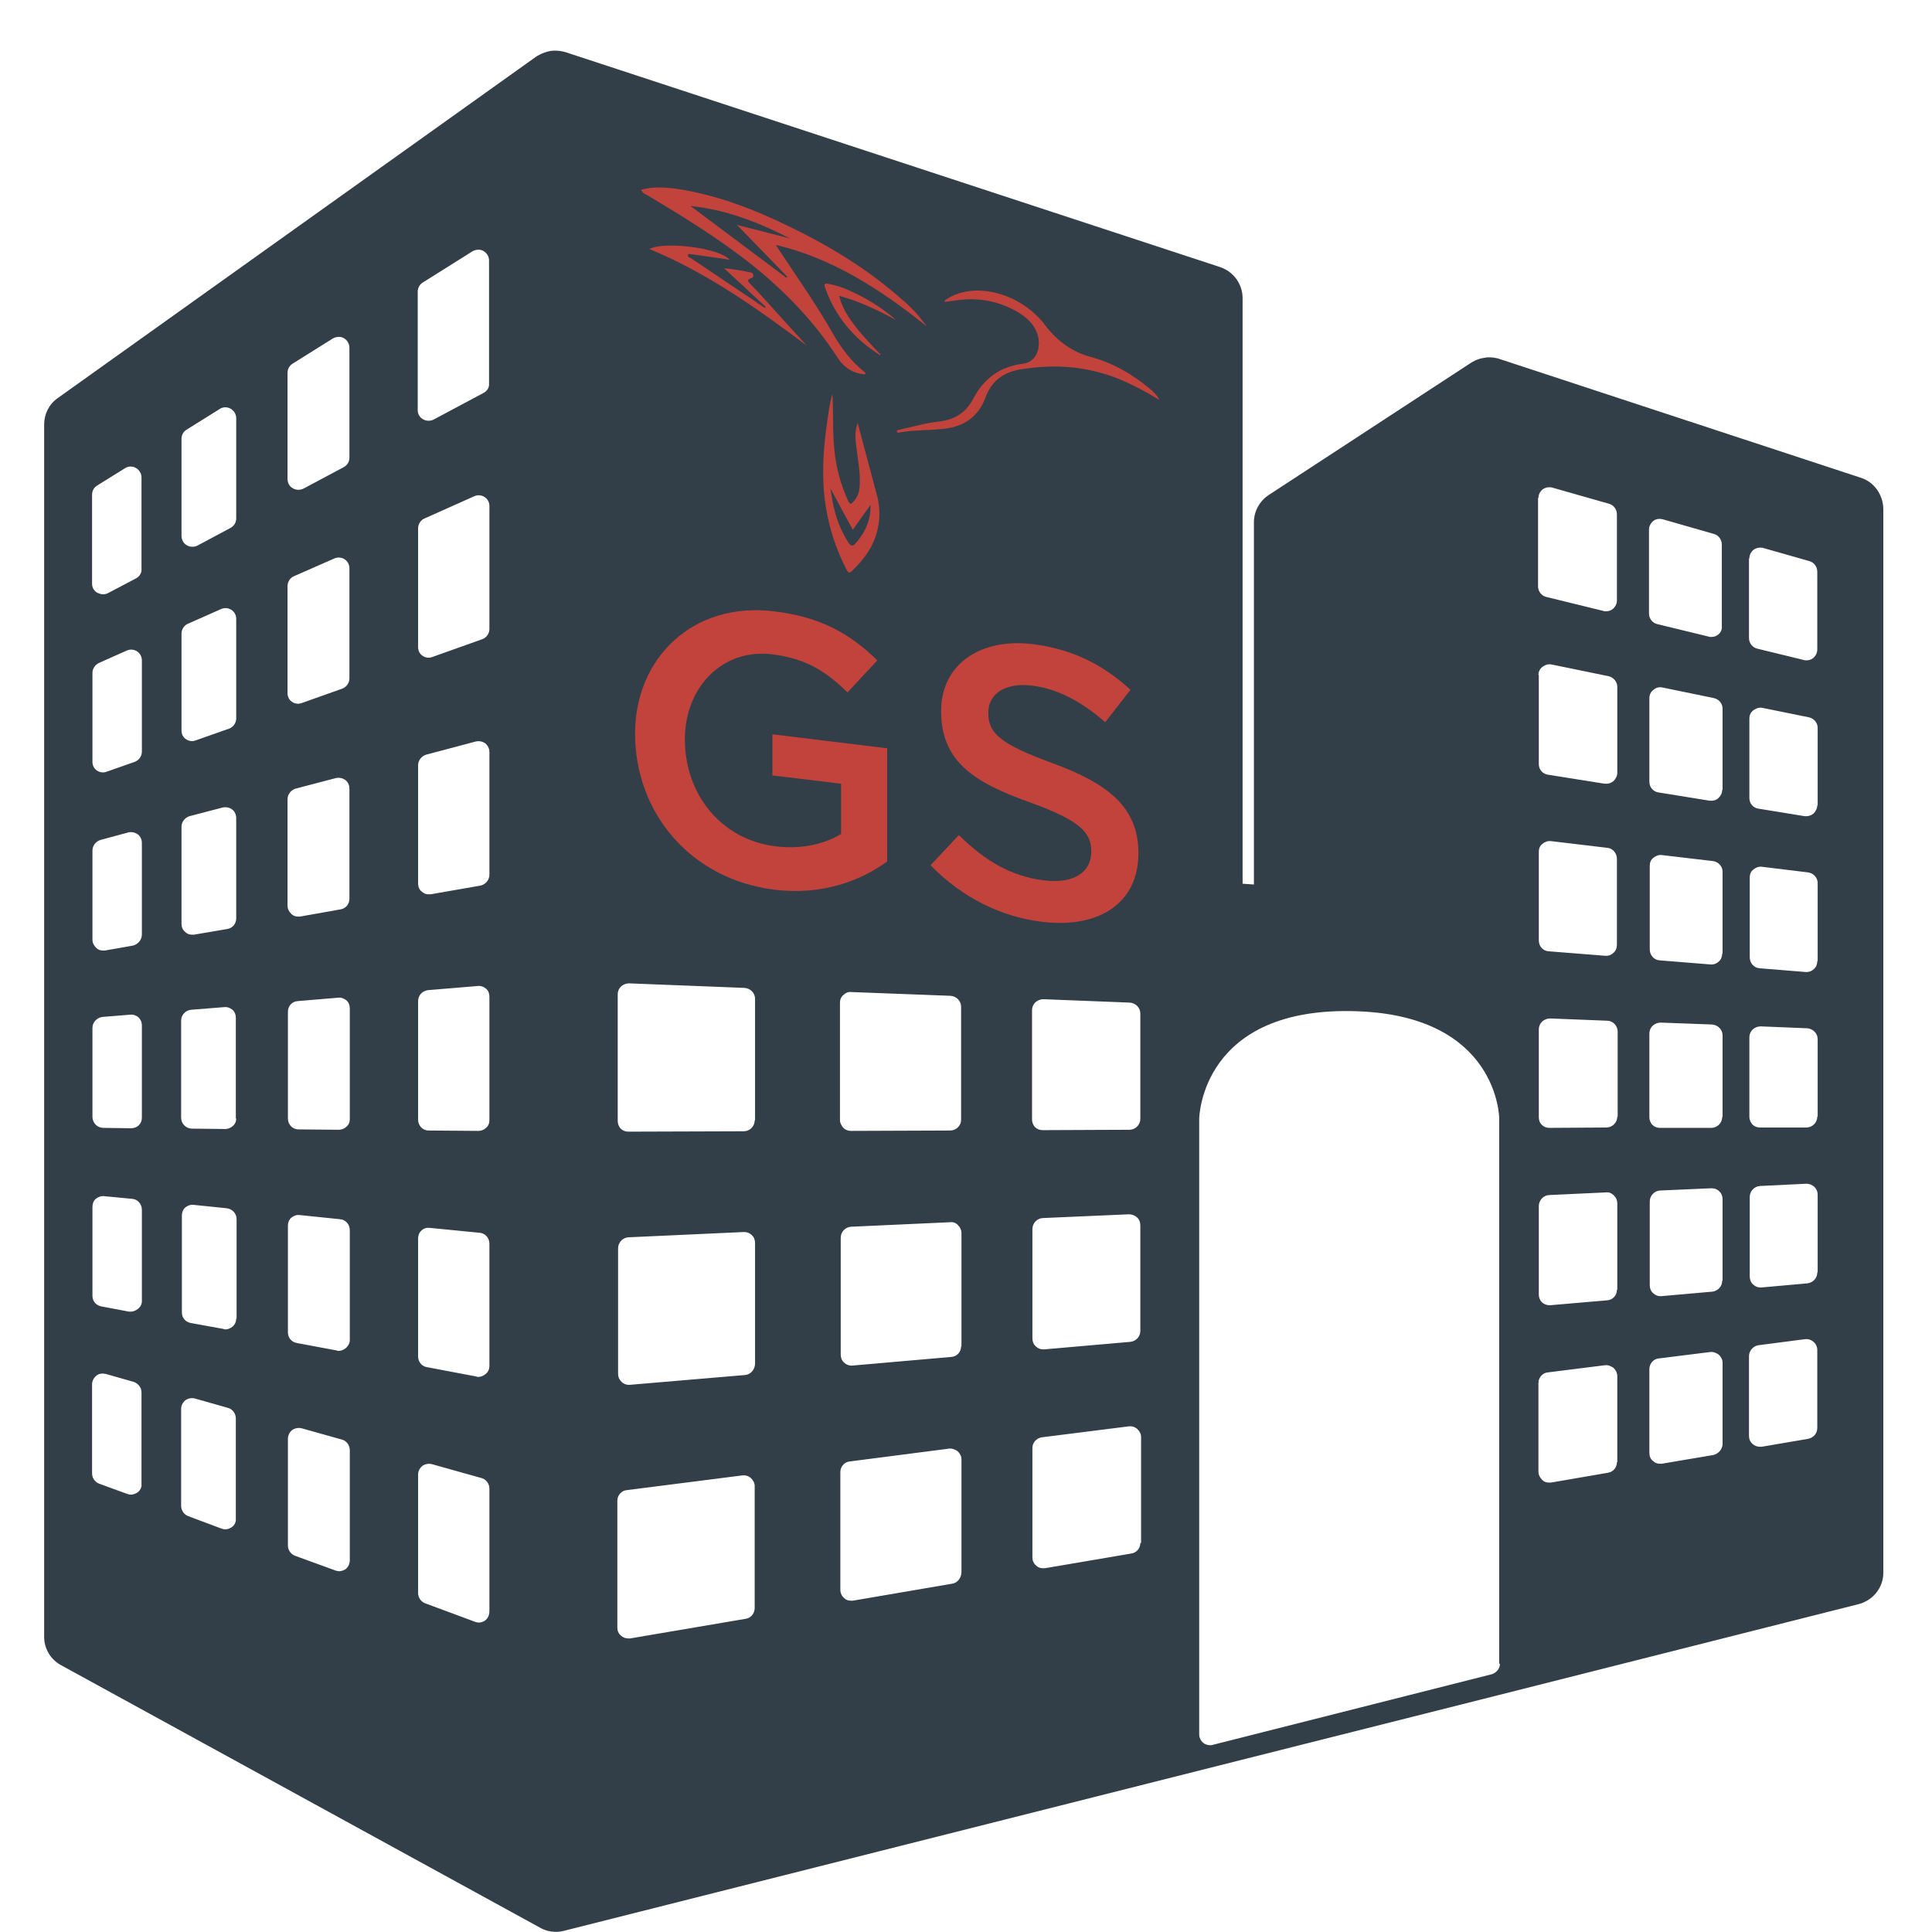 <?xml version="1.0" encoding="utf-8"?>
<!-- Generator: Adobe Illustrator 19.2.1, SVG Export Plug-In . SVG Version: 6.00 Build 0)  -->
<svg version="1.1" id="Capa_1" xmlns="http://www.w3.org/2000/svg" xmlns:xlink="http://www.w3.org/1999/xlink" x="0px" y="0px"
	 viewBox="0 0 512 512" style="enable-background:new 0 0 512 512;" xml:space="preserve">
<style type="text/css">
	.st0{fill:#323E48;}
	.st1{fill:#C1433C;}
	.st2{enable-background:new    ;}
</style>
<g>
	<path class="st0" d="M493.1,126.6l-95.8-31.5l0,0c0,0-1.1-0.4-2.7-0.4c-0.3,0-0.7,0-1,0.1c-2.1,0.2-3.7,1.3-3.7,1.3l-53.7,35.1
		c-2.4,1.6-3.9,4.3-3.9,7.2v96l-3-0.2V79c0-3.7-2.4-7-5.9-8.2l-173.6-57c0,0-2-0.6-3.9-0.3c-2.2,0.4-3.8,1.5-3.8,1.5L15.3,105.5
		c-2.3,1.6-3.6,4.2-3.6,7v321.3c0,3.1,1.7,6,4.5,7.5l127,69.6c0,0,1.3,0.8,3.1,1c1.8,0.2,3.1-0.2,3.1-0.2L323,467.9l73.8-18.6
		l95.8-24.2c3.8-1,6.5-4.4,6.5-8.3v-282C499,131,496.6,127.7,493.1,126.6z M76.2,98.8c0-1,0.5-1.9,1.3-2.4l10.7-6.7
		c0.9-0.5,2-0.6,2.9-0.1s1.5,1.5,1.5,2.5v29.2c0,1.1-0.6,2-1.5,2.5l-10.7,5.7c-0.4,0.2-0.9,0.3-1.3,0.3c-0.5,0-1-0.1-1.5-0.4
		c-0.9-0.5-1.4-1.4-1.4-2.5V98.8z M76.2,155.3c0-1.1,0.7-2.2,1.7-2.6l10.7-4.7c0.9-0.4,1.9-0.3,2.7,0.2c0.8,0.5,1.3,1.4,1.3,2.4
		v29.2c0,1.2-0.8,2.3-1.9,2.7L80,186.3c-0.3,0.1-0.6,0.2-1,0.2c-0.6,0-1.2-0.2-1.6-0.5c-0.8-0.5-1.2-1.4-1.2-2.3V155.3z M76.2,211.8
		c0-1.3,0.9-2.4,2.1-2.8l10.7-2.8c0.9-0.2,1.8,0,2.5,0.5s1.1,1.4,1.1,2.3v29.2l0,0c0,1.4-1,2.6-2.4,2.8l-10.7,1.9
		c-0.2,0-0.3,0-0.5,0c-0.7,0-1.3-0.2-1.8-0.7c-0.6-0.6-1-1.3-1-2.2C76.2,240,76.2,211.8,76.2,211.8z M36.3,395.6
		c-0.5,0.3-1.1,0.5-1.6,0.5c-0.3,0-0.7-0.1-1-0.2l-7.4-2.7c-1.1-0.4-1.9-1.5-1.9-2.7v-23.6c0-0.9,0.4-1.7,1.1-2.3
		c0.7-0.6,1.6-0.7,2.5-0.5l7.4,2.1c1.2,0.4,2.1,1.5,2.1,2.8v24.3l0,0C37.6,394.2,37.1,395.1,36.3,395.6z M36.5,346.9
		c-0.5,0.4-1.2,0.7-1.8,0.7c-0.2,0-0.4,0-0.5,0l-7.4-1.4c-1.4-0.3-2.3-1.4-2.3-2.8v-23.6c0-0.8,0.3-1.6,0.9-2.1s1.4-0.8,2.2-0.7
		l7.4,0.7c1.5,0.1,2.6,1.4,2.6,2.9v24.3l0,0C37.6,345.6,37.2,346.4,36.5,346.9z M37.6,296.2c0,0.8-0.3,1.5-0.8,2s-1.3,0.8-2,0.8l0,0
		l-7.4-0.1c-1.6,0-2.9-1.3-2.9-2.9v-23.6c0-1.5,1.2-2.7,2.6-2.9l7.4-0.6c0.8-0.1,1.6,0.2,2.2,0.7c0.6,0.6,0.9,1.3,0.9,2.1
		C37.6,271.7,37.6,296.2,37.6,296.2z M35.2,250.6l-7.4,1.3c-0.2,0-0.3,0-0.5,0c-0.7,0-1.3-0.2-1.8-0.7c-0.6-0.6-1-1.3-1-2.2v-23.6
		c0-1.3,0.9-2.4,2.1-2.8l7.4-2c0.9-0.2,1.8,0,2.5,0.5s1.1,1.4,1.1,2.3v24.3l0,0C37.6,249.1,36.5,250.3,35.2,250.6z M37.6,199.2
		c0,1.2-0.8,2.3-1.9,2.7l-7.4,2.6c-0.3,0.1-0.6,0.2-1,0.2c-0.6,0-1.2-0.2-1.6-0.5c-0.8-0.5-1.2-1.4-1.2-2.3v-23.6
		c0-1.1,0.7-2.1,1.7-2.6l7.4-3.3c0.9-0.4,1.9-0.3,2.7,0.2s1.3,1.4,1.3,2.4V199.2z M36,153.3l-7.4,3.9c-0.4,0.2-0.9,0.3-1.3,0.3
		c-0.5,0-1-0.2-1.5-0.4c-0.9-0.5-1.4-1.4-1.4-2.4v-23.6c0-1,0.5-1.9,1.3-2.4l7.4-4.6c0.9-0.6,2-0.6,2.9-0.1s1.5,1.5,1.5,2.5v24.2
		l0,0C37.6,151.8,37,152.8,36,153.3z M61.3,404.8c-0.5,0.3-1.1,0.5-1.6,0.5c-0.3,0-0.7-0.1-1-0.2l-8.8-3.3c-1.1-0.4-1.9-1.5-1.9-2.7
		v-25.7c0-0.9,0.4-1.7,1.1-2.3c0.7-0.5,1.6-0.7,2.5-0.5l8.8,2.5c1.2,0.3,2.1,1.5,2.1,2.8v26.5l0,0C62.6,403.4,62.1,404.3,61.3,404.8
		z M62.6,349.4c0,0.9-0.4,1.7-1,2.2c-0.5,0.4-1.2,0.7-1.8,0.7c-0.2,0-0.4,0-0.5-0.1l-8.8-1.6c-1.4-0.3-2.3-1.4-2.3-2.8v-25.7
		c0-0.8,0.3-1.6,0.9-2.1c0.6-0.5,1.4-0.8,2.2-0.7l8.8,0.9c1.5,0.2,2.6,1.4,2.6,2.9v26.3H62.6z M62.6,296.4c0,0.8-0.3,1.5-0.9,2
		c-0.5,0.5-1.3,0.8-2,0.8l0,0l-8.8-0.1c-1.6,0-2.9-1.3-2.9-2.9v-25.7c0-1.5,1.1-2.7,2.6-2.9l8.8-0.7c0.8-0.1,1.6,0.2,2.2,0.7
		c0.6,0.5,0.9,1.3,0.9,2.1v26.7H62.6z M62.6,243.4c0,1.4-1,2.6-2.4,2.8l-8.8,1.5c-0.2,0-0.3,0-0.5,0c-0.7,0-1.3-0.2-1.8-0.7
		c-0.7-0.6-1-1.3-1-2.2v-25.7c0-1.3,0.9-2.4,2.1-2.8L59,214c0.9-0.2,1.8,0,2.5,0.5s1.1,1.4,1.1,2.3L62.6,243.4L62.6,243.4
		L62.6,243.4z M62.6,190.4c0,1.2-0.8,2.3-1.9,2.7l-8.8,3.1c-0.3,0.1-0.6,0.2-1,0.2c-0.6,0-1.2-0.2-1.6-0.5c-0.8-0.5-1.2-1.4-1.2-2.3
		v-25.7c0-1.1,0.7-2.2,1.7-2.6l8.8-3.9c0.9-0.4,1.9-0.3,2.7,0.2s1.3,1.4,1.3,2.4V190.4z M62.6,137.4c0,1.1-0.6,2-1.5,2.5l-8.8,4.7
		c-0.4,0.2-0.9,0.3-1.3,0.3c-0.5,0-1-0.1-1.5-0.4c-0.9-0.5-1.4-1.5-1.4-2.5v-25.7c0-1,0.5-1.9,1.3-2.4l8.8-5.5
		c0.9-0.6,2-0.6,2.9-0.1s1.5,1.5,1.5,2.5V137.4z M91.5,415.9c-0.5,0.3-1.1,0.5-1.6,0.5c-0.3,0-0.7-0.1-1-0.2l-10.7-3.9
		c-1.1-0.4-1.9-1.5-1.9-2.7v-28.3c0-0.9,0.4-1.7,1.1-2.3c0.7-0.5,1.6-0.7,2.5-0.5l10.7,3c1.2,0.3,2.1,1.5,2.1,2.8v29.2l0,0
		C92.7,414.5,92.2,415.4,91.5,415.9z M91.6,357.3c-0.5,0.4-1.2,0.7-1.8,0.7c-0.2,0-0.4,0-0.5-0.1l-10.7-2c-1.4-0.3-2.3-1.4-2.3-2.8
		v-28.3c0-0.8,0.3-1.6,0.9-2.1s1.4-0.8,2.2-0.7l10.7,1.1c1.5,0.1,2.6,1.4,2.6,2.9v29.2l0,0C92.7,355.9,92.3,356.7,91.6,357.3z
		 M92.7,296.6L92.7,296.6c0,0.8-0.3,1.5-0.9,2c-0.5,0.5-1.3,0.8-2,0.8l0,0l-10.7-0.1c-1.6,0-2.8-1.3-2.8-2.9v-28.3
		c0-1.5,1.1-2.7,2.6-2.8l10.7-0.9c0.8-0.1,1.6,0.2,2.2,0.7s0.9,1.3,0.9,2.1C92.7,267.2,92.7,296.6,92.7,296.6z M128.5,429.5
		c-0.5,0.3-1.1,0.5-1.6,0.5c-0.3,0-0.7-0.1-1-0.2l-13.2-4.9c-1.1-0.4-1.9-1.5-1.9-2.7v-31.4c0-0.9,0.4-1.7,1.1-2.3
		c0.7-0.5,1.6-0.7,2.5-0.5l13.2,3.7c1.2,0.3,2.1,1.5,2.1,2.8V427l0,0C129.7,428.1,129.2,429,128.5,429.5z M128.6,364.2
		c-0.5,0.4-1.2,0.7-1.8,0.7c-0.2,0-0.4,0-0.5-0.1l-13.2-2.5c-1.3-0.2-2.3-1.4-2.3-2.8v-31.3c0-0.8,0.3-1.6,0.9-2.1
		c0.6-0.6,1.4-0.8,2.2-0.7l13.2,1.3c1.5,0.1,2.6,1.4,2.6,2.9V362l0,0C129.7,362.9,129.3,363.7,128.6,364.2z M129.7,296.9
		c0,0.8-0.3,1.5-0.9,2c-0.5,0.5-1.3,0.8-2,0.8l0,0l-13.2-0.1c-1.6,0-2.8-1.3-2.8-2.9v-31.4c0-1.5,1.1-2.7,2.6-2.9l13.2-1.1
		c0.8-0.1,1.6,0.2,2.2,0.7s0.9,1.3,0.9,2.1V296.9z M127.3,234.7l-13.2,2.3c-0.2,0-0.3,0-0.5,0c-0.7,0-1.3-0.2-1.8-0.7
		c-0.7-0.5-1-1.3-1-2.2v-31.3c0-1.3,0.9-2.4,2.1-2.8l13.2-3.5c0.9-0.2,1.8,0,2.5,0.5c0.7,0.6,1.1,1.4,1.1,2.3v32.5l0,0
		C129.7,233.2,128.7,234.4,127.3,234.7z M129.7,166.7c0,1.2-0.8,2.3-1.9,2.7l-13.2,4.7c-0.3,0.1-0.6,0.2-1,0.2
		c-0.6,0-1.2-0.2-1.6-0.5c-0.8-0.5-1.2-1.4-1.2-2.3V140c0-1.1,0.7-2.2,1.7-2.6l13.2-5.9c0.9-0.4,1.9-0.3,2.7,0.2
		c0.8,0.5,1.3,1.4,1.3,2.4V166.7z M128.2,104.1l-13.3,7.1c-0.4,0.2-0.9,0.3-1.3,0.3c-0.5,0-1-0.1-1.5-0.4c-0.9-0.5-1.4-1.4-1.4-2.4
		V77.3c0-1,0.5-1.9,1.3-2.4l13.2-8.3c0.9-0.5,2-0.6,2.9-0.1c0.9,0.5,1.5,1.5,1.5,2.5v32.6l0,0C129.7,102.7,129.1,103.6,128.2,104.1z
		 M463.6,148c0-0.9,0.4-1.7,1.1-2.3c0.7-0.5,1.6-0.7,2.5-0.5l12.3,3.5c1.2,0.3,2.1,1.5,2.1,2.8v20.6l0,0c0,0.9-0.4,1.7-1.1,2.3
		c-0.5,0.4-1.1,0.6-1.8,0.6c-0.2,0-0.5,0-0.7-0.1l-12.3-3c-1.3-0.3-2.2-1.5-2.2-2.8V148H463.6z M407.7,132c0-0.9,0.4-1.7,1.1-2.3
		c0.7-0.5,1.6-0.7,2.5-0.5l15.1,4.3c1.2,0.3,2.1,1.5,2.1,2.8v22.8c0,0.9-0.4,1.7-1.1,2.3c-0.5,0.4-1.1,0.6-1.8,0.6
		c-0.2,0-0.5,0-0.7-0.1l-15.1-3.7c-1.3-0.3-2.2-1.5-2.2-2.8V132H407.7z M197.6,429l-30.6,5.2c-0.2,0-0.3,0-0.5,0
		c-0.7,0-1.3-0.2-1.9-0.7c-0.7-0.6-1-1.3-1-2.2v-33.6c0-1.4,1.1-2.7,2.5-2.8l30.6-3.9c0.8-0.1,1.6,0.1,2.3,0.7c0.6,0.6,1,1.3,1,2.1
		v32.3l0,0C200,427.6,199,428.8,197.6,429z M197.4,364.4l-30.6,2.6c-0.1,0-0.2,0-0.2,0c-0.7,0-1.4-0.3-1.9-0.8
		c-0.6-0.6-0.9-1.3-0.9-2.1v-33.3c0-1.5,1.2-2.8,2.7-2.9l30.6-1.4c0.8,0,1.5,0.2,2.1,0.8c0.6,0.5,0.9,1.3,0.9,2.1v32.1l0,0
		C200,363,198.9,364.3,197.4,364.4z M200,296.9c0,1.6-1.3,2.9-2.9,2.9l-30.6,0.1c-0.8,0-1.5-0.3-2-0.8s-0.8-1.3-0.8-2v-33.6
		c0-0.8,0.3-1.5,0.9-2.1c0.6-0.5,1.3-0.8,2.1-0.8l30.6,1.2c1.5,0.1,2.8,1.3,2.8,2.9v32.2H200z M252.3,419.7l-26.3,4.5
		c-0.2,0-0.3,0-0.5,0c-0.7,0-1.3-0.2-1.8-0.7c-0.6-0.5-1-1.3-1-2.2v-31.2c0-1.4,1.1-2.7,2.5-2.8l26.3-3.4c0.8-0.1,1.6,0.2,2.3,0.7
		c0.6,0.6,1,1.3,1,2.1v30l0,0C254.7,418.3,253.7,419.5,252.3,419.7z M254.7,356.8c0,1.5-1.1,2.7-2.6,2.8l-26.3,2.3
		c-0.1,0-0.2,0-0.2,0c-0.7,0-1.4-0.3-1.9-0.8c-0.6-0.5-0.9-1.3-0.9-2.1v-31c0-1.5,1.2-2.8,2.7-2.9l26.3-1.2c0.8-0.1,1.6,0.2,2.1,0.8
		c0.6,0.6,0.9,1.3,0.9,2.1v30H254.7z M251.8,299.6l-26.3,0.1l0,0c-0.8,0-1.5-0.3-2-0.8c-0.5-0.6-0.9-1.3-0.9-2v-31.2
		c0-0.8,0.3-1.5,0.9-2c0.6-0.6,1.3-0.9,2.1-0.8l26.3,1c1.5,0.1,2.8,1.3,2.8,2.9v30l0,0C254.7,298.3,253.4,299.6,251.8,299.6z
		 M302.2,408.9c0,1.4-1,2.6-2.4,2.8l-22.9,3.9c-0.2,0-0.3,0-0.5,0c-0.7,0-1.3-0.2-1.8-0.7c-0.7-0.6-1-1.3-1-2.2v-29
		c0-1.4,1.1-2.6,2.5-2.8l23-2.9c0.8-0.1,1.6,0.1,2.3,0.7c0.6,0.6,1,1.3,1,2.1v28.1H302.2z M302.2,352.7c0,1.5-1.1,2.7-2.6,2.9
		l-22.9,2c-0.1,0-0.2,0-0.3,0c-0.7,0-1.4-0.3-1.9-0.8c-0.6-0.5-0.9-1.3-0.9-2.1v-29c0-1.5,1.2-2.8,2.7-2.9l22.9-1
		c0.8,0,1.5,0.3,2.1,0.8s0.9,1.3,0.9,2.1L302.2,352.7L302.2,352.7z M302.2,296.5c0,1.6-1.3,2.9-2.9,2.9l-23,0.1
		c-0.8,0-1.5-0.3-2-0.8s-0.8-1.3-0.8-2v-29c0-0.8,0.3-1.5,0.9-2.1c0.6-0.5,1.3-0.8,2.1-0.8l22.9,0.9c1.5,0.1,2.8,1.3,2.8,2.9V296.5z
		 M397.5,440.9L397.5,440.9c0,1.3-0.9,2.4-2.2,2.8l-73.9,18.7c-0.2,0.1-0.5,0.1-0.7,0.1c-0.6,0-1.3-0.2-1.8-0.6
		c-0.7-0.6-1.1-1.4-1.1-2.3V296.5c0-0.3,0.5-30.1,42.1-28.5c37,1.4,37.4,28,37.4,28.3v144.6H397.5z M407.7,178.9
		c0-0.9,0.4-1.7,1.1-2.2s1.5-0.8,2.4-0.6l15.1,3.1c1.3,0.3,2.3,1.5,2.3,2.8v22.8c0,0.8-0.4,1.6-1,2.2c-0.5,0.4-1.2,0.7-1.8,0.7
		c-0.2,0-0.3,0-0.5,0l-15.1-2.4c-1.4-0.2-2.4-1.4-2.4-2.8v-23.6H407.7z M428.5,227.6v22.8c0,0.8-0.3,1.6-0.9,2.1
		c-0.5,0.5-1.2,0.8-1.9,0.8h-0.2l-15.1-1.2c-1.5-0.1-2.6-1.3-2.6-2.9v-23.5c0-0.8,0.3-1.6,1-2.1c0.6-0.5,1.4-0.8,2.2-0.7l15.1,1.8
		C427.5,224.9,428.5,226.2,428.5,227.6z M428.5,387.5c0,1.4-1,2.6-2.4,2.8l-15.1,2.6c-0.2,0-0.3,0-0.5,0c-0.7,0-1.3-0.2-1.8-0.7
		c-0.6-0.6-1-1.4-1-2.2v-23.5c0-1.4,1.1-2.7,2.5-2.8l15.1-1.9c0.8-0.1,1.6,0.2,2.3,0.7c0.6,0.6,1,1.3,1,2.2v22.8H428.5z
		 M428.5,341.8c0,1.5-1.1,2.7-2.6,2.8l-15.1,1.3c-0.1,0-0.2,0-0.2,0c-0.7,0-1.4-0.3-1.9-0.7c-0.6-0.6-0.9-1.3-0.9-2.1v-23.5
		c0-1.5,1.2-2.8,2.7-2.9l15.1-0.7c0.8-0.1,1.5,0.2,2.1,0.8c0.6,0.6,0.9,1.3,0.9,2.1v22.9H428.5z M428.6,295.9L428.6,295.9
		c0,1.6-1.3,2.9-2.9,2.9l-15.1,0.1l0,0c-0.8,0-1.5-0.3-2-0.8c-0.6-0.6-0.8-1.3-0.8-2v-23.3c0-0.8,0.3-1.5,0.9-2.1
		c0.6-0.5,1.3-0.8,2.1-0.8l15.1,0.6c1.5,0,2.8,1.3,2.8,2.9v22.5H428.6z M454,385.6l-13.6,2.3c-0.2,0-0.3,0-0.5,0
		c-0.7,0-1.3-0.2-1.8-0.7c-0.7-0.5-1-1.3-1-2.2v-22.2c0-1.4,1.1-2.7,2.5-2.8l13.6-1.7c0.8-0.1,1.6,0.2,2.3,0.7c0.6,0.6,1,1.3,1,2.1
		v21.7l0,0C456.4,384.1,455.4,385.3,454,385.6z M456.4,339.4c0,1.5-1.1,2.7-2.6,2.9l-13.6,1.2c-0.1,0-0.2,0-0.2,0
		c-0.7,0-1.4-0.3-1.9-0.8c-0.6-0.5-0.9-1.3-0.9-2.1v-22.2c0-1.5,1.2-2.8,2.7-2.9l13.6-0.6c0.8,0,1.5,0.2,2.1,0.8
		c0.6,0.5,0.9,1.3,0.9,2.1v21.6H456.4z M456.4,296c0,1.6-1.3,2.9-2.9,2.9h-13.6l0,0c-0.8,0-1.5-0.3-2-0.8s-0.8-1.3-0.8-2v-22.2
		c0-0.8,0.3-1.5,0.9-2.1c0.6-0.5,1.3-0.8,2.1-0.8l13.6,0.5c1.5,0.1,2.8,1.3,2.8,2.9V296H456.4z M456.4,252.7c0,0.8-0.3,1.6-0.9,2.1
		c-0.5,0.5-1.2,0.8-1.9,0.8h-0.2l-13.6-1.1c-1.5-0.1-2.6-1.4-2.6-2.9v-22.2c0-0.8,0.3-1.6,1-2.1c0.6-0.5,1.4-0.8,2.2-0.7l13.6,1.6
		c1.4,0.2,2.5,1.4,2.5,2.8v21.7H456.4z M456.4,209.3c0,0.9-0.4,1.6-1,2.2c-0.5,0.5-1.2,0.7-1.8,0.7c-0.2,0-0.3,0-0.5,0l-13.6-2.2
		c-1.4-0.2-2.4-1.4-2.4-2.8V185c0-0.9,0.4-1.7,1.1-2.2c0.7-0.6,1.5-0.8,2.4-0.6l13.6,2.8c1.3,0.3,2.3,1.4,2.3,2.8v21.5H456.4z
		 M455.3,168.2c-0.5,0.4-1.1,0.6-1.8,0.6c-0.2,0-0.5,0-0.7-0.1l-13.6-3.3c-1.3-0.3-2.2-1.5-2.2-2.8v-22.2c0-0.9,0.4-1.7,1.1-2.3
		s1.6-0.7,2.5-0.5l13.6,3.9c1.2,0.3,2.1,1.5,2.1,2.8V166l0,0C456.4,166.8,456,167.7,455.3,168.2z M479.2,381.3l-12.3,2.1
		c-0.2,0-0.3,0-0.5,0c-0.7,0-1.3-0.2-1.9-0.7c-0.7-0.6-1-1.3-1-2.2v-21.1c0-1.4,1.1-2.7,2.5-2.9l12.3-1.6c0.8-0.1,1.6,0.1,2.3,0.7
		c0.6,0.5,1,1.3,1,2.2v20.6l0,0C481.6,379.9,480.6,381,479.2,381.3z M481.6,337.2c0,1.5-1.1,2.7-2.6,2.9l-12.3,1.1
		c-0.1,0-0.2,0-0.2,0c-0.7,0-1.4-0.3-1.9-0.8c-0.6-0.5-0.9-1.3-0.9-2.1v-21.1c0-1.5,1.2-2.8,2.7-2.9l12.3-0.6c0.8,0,1.5,0.3,2.1,0.8
		c0.6,0.6,0.9,1.3,0.9,2.1v20.6H481.6z M481.6,295.9c0,1.6-1.3,2.9-2.9,2.9h-12.3c-0.8,0-1.5-0.3-2-0.8c-0.5-0.6-0.8-1.3-0.8-2
		v-21.1c0-0.8,0.3-1.5,0.9-2.1c0.6-0.5,1.3-0.8,2.1-0.8l12.3,0.5c1.5,0.1,2.8,1.3,2.8,2.9v20.5H481.6z M481.6,254.7
		c0,0.8-0.3,1.6-0.9,2.1c-0.5,0.5-1.2,0.8-1.9,0.8c-0.1,0-0.2,0-0.2,0l-12.3-1c-1.5-0.1-2.6-1.4-2.6-2.9v-21.2c0-0.8,0.3-1.6,1-2.1
		c0.6-0.5,1.4-0.8,2.2-0.7l12.3,1.5c1.4,0.2,2.5,1.4,2.5,2.8v20.7H481.6z M481.6,213.4L481.6,213.4c0,0.8-0.4,1.6-1,2.2
		c-0.5,0.4-1.2,0.7-1.8,0.7c-0.2,0-0.3,0-0.5,0l-12.3-2c-1.4-0.2-2.4-1.4-2.4-2.8v-21.1c0-0.9,0.4-1.7,1.1-2.2s1.6-0.8,2.4-0.6
		l12.3,2.5c1.3,0.3,2.3,1.4,2.3,2.8v20.5H481.6z"/>
</g>
<g>
	<g>
		<path class="st1" d="M205.6,64.9c0.5,0.8,0.8,1.3,1.1,1.7c4.7,7.1,9.7,14.2,13.9,21.6c2.3,4,4.9,7.5,8.5,10.4
			c0.2,0.1,0.3,0.3,0.2,0.5c0,0,0,0.1-0.1,0.1c-3-0.2-5.5-1.7-7.3-4.5c-6-9.3-13.5-17.1-22.1-24.1c-9-7.2-18.6-13.1-28.3-18.9
			c-0.6-0.3-1.2-0.5-1.6-1.4c3.1-0.9,6.4-0.7,9.8-0.2c9.9,1.5,19.5,5.1,29,9.7c10.8,5.2,21.2,11.4,30.6,19.8c2.4,2,4.5,4.4,6.3,6.9
			C233.4,76.7,220.5,68.4,205.6,64.9z M195.3,59.6l14.1,3.6c-8.6-4.4-17.3-7.7-26.4-8.6l25.4,19l0.2-0.3L195.3,59.6z"/>
		<path class="st1" d="M307.3,106c-0.6-1.1-1.5-2.1-2.5-2.9c-4.7-4-10.1-7-15.7-8.5c-4.7-1.2-9-4.2-12.1-8.4
			c-6.6-8.7-19-11.8-26.3-6.8c-0.2,0.1-0.4,0.3-0.4,0.6c1.6-0.2,3.2-0.4,4.8-0.6c4.9-0.4,9.8,0.5,14.6,3.3c3.6,2.1,5.6,5,5.6,8.2
			c0,2.9-1.5,5.2-4.3,5.5c-6.2,0.8-10.4,4.1-13.1,9.3c-1.9,3.6-4.8,5.5-9,6c-3.6,0.4-7.1,1.4-10.6,2.2c-0.3,0.1-0.7,0-0.6,0.5
			c0.1,0.4,0.5,0.3,0.7,0.2c3.9-0.7,8-0.5,12-1c5.2-0.6,8.9-3.3,10.7-8.1c1.7-4.7,5-7,9.9-7.7c6.6-1,13.3-1,20.3,0.9
			c4.7,1.2,9.2,3.4,13.6,5.9C305.7,105.1,306.4,105.5,307.3,106z"/>
		<path class="st1" d="M221.1,119c0.4,4.6,1.6,9.2,3.6,13.6c0.5,1.1,0.8,1.1,1.4,0.4c1-1,1.6-2.4,1.7-3.9c0.3-3.3-0.4-6.8-0.8-10.2
			c-0.3-2.2-0.6-4.5,0.3-6.8c1.8,6.9,3.6,13.4,5.3,19.9c0.5,2.4,0.6,4.8,0.2,7.1c-0.8,5.1-3.5,8.8-6.9,12.1
			c-0.8,0.8-1.1,0.7-1.7-0.5c-3.8-7.5-5.7-15.2-6-23c-0.2-5.2,0.2-10.2,0.9-15.1c0.4-2.8,0.7-5.6,1.5-8.2
			C220.9,109.3,220.6,114.1,221.1,119z M223.8,142c1.8,3.3,2,3.3,3.9,0.8s3.1-5.4,3-9l-4.7,6.6l-5.9-10.9
			C220.7,133.9,221.6,138.1,223.8,142L223.8,142z"/>
		<path class="st1" d="M193.4,68.9c-2.7-3.3-17.6-5-21.3-2.9c15.1,6.2,28.5,15.7,41.7,25.6c-2.4-2.6-4.7-5.2-7.1-7.8
			c-2.6-2.9-5.2-5.8-7.9-8.6c-0.7-0.7-0.8-1.1,0.1-1.4c0.4-0.1,0.9-0.3,0.7-1s-0.8-0.6-1.2-0.7c-2.2-0.5-4.3-0.8-6.5-1l11,10.2
			l-0.2,0.3c-0.9-0.6-1.9-1.2-2.8-1.9c-5.6-3.7-11.1-7.5-16.7-11.2c-0.4-0.2-1-0.4-0.9-0.9s0.7-0.2,1.1-0.2c2.8,0.4,5.7,0.8,8.5,1.2
			C192.4,68.7,192.9,68.8,193.4,68.9z"/>
		<path class="st1" d="M233.4,94c-7.3-7.5-10-11.4-11-15.6c5.2,1.4,10.2,3.8,15.1,6.4c-3.3-2.8-6.9-5.2-10.7-7
			c-2.4-1.2-4.9-2.2-7.4-2.6c-0.7-0.1-1.1-0.1-0.8,0.9c2.7,7.7,7.6,13.6,14.6,18C233.3,94,233.4,94,233.4,94z"/>
	</g>
</g>
<g class="st2">
	<path class="st1" d="M168.3,194.4c0-20,15.3-35,36.8-32.4c12.4,1.5,20.1,5.9,27.4,13l-7.9,8.5c-5.5-5.4-10.9-9-20-10.1
		c-13.1-1.6-23.1,8.7-23.1,22.5c0,14.7,9.7,26.7,24.2,28.4c6.7,0.8,12.8-0.6,17.2-3.3v-13.3l-18.2-2.2v-10.9l30.4,3.7v30
		c-7,5.1-17.1,9-29.7,7.5C183,233.1,168.3,215.4,168.3,194.4z"/>
	<path class="st1" d="M246.6,229.3l7.5-8c6.8,6.7,13.7,10.9,22.5,12c7.7,1,12.6-2,12.6-7.6c0-5.1-2.9-8.2-16.1-13
		c-15.2-5.4-23.7-11-23.7-24.3c0-12.2,10.2-19.4,24.3-17.7c10.4,1.3,18.6,5.4,25.9,12.1l-6.7,8.6c-6.4-5.6-12.8-8.9-19.4-9.7
		c-7.3-0.9-11.6,2.3-11.6,7.2c0,5.5,3.3,8.3,16.9,13.3c15.1,5.5,22.9,11.9,22.9,23.9c0,13.3-10.5,20-25.5,18.2
		C265.4,243,255.1,238,246.6,229.3z"/>
</g>
</svg>
